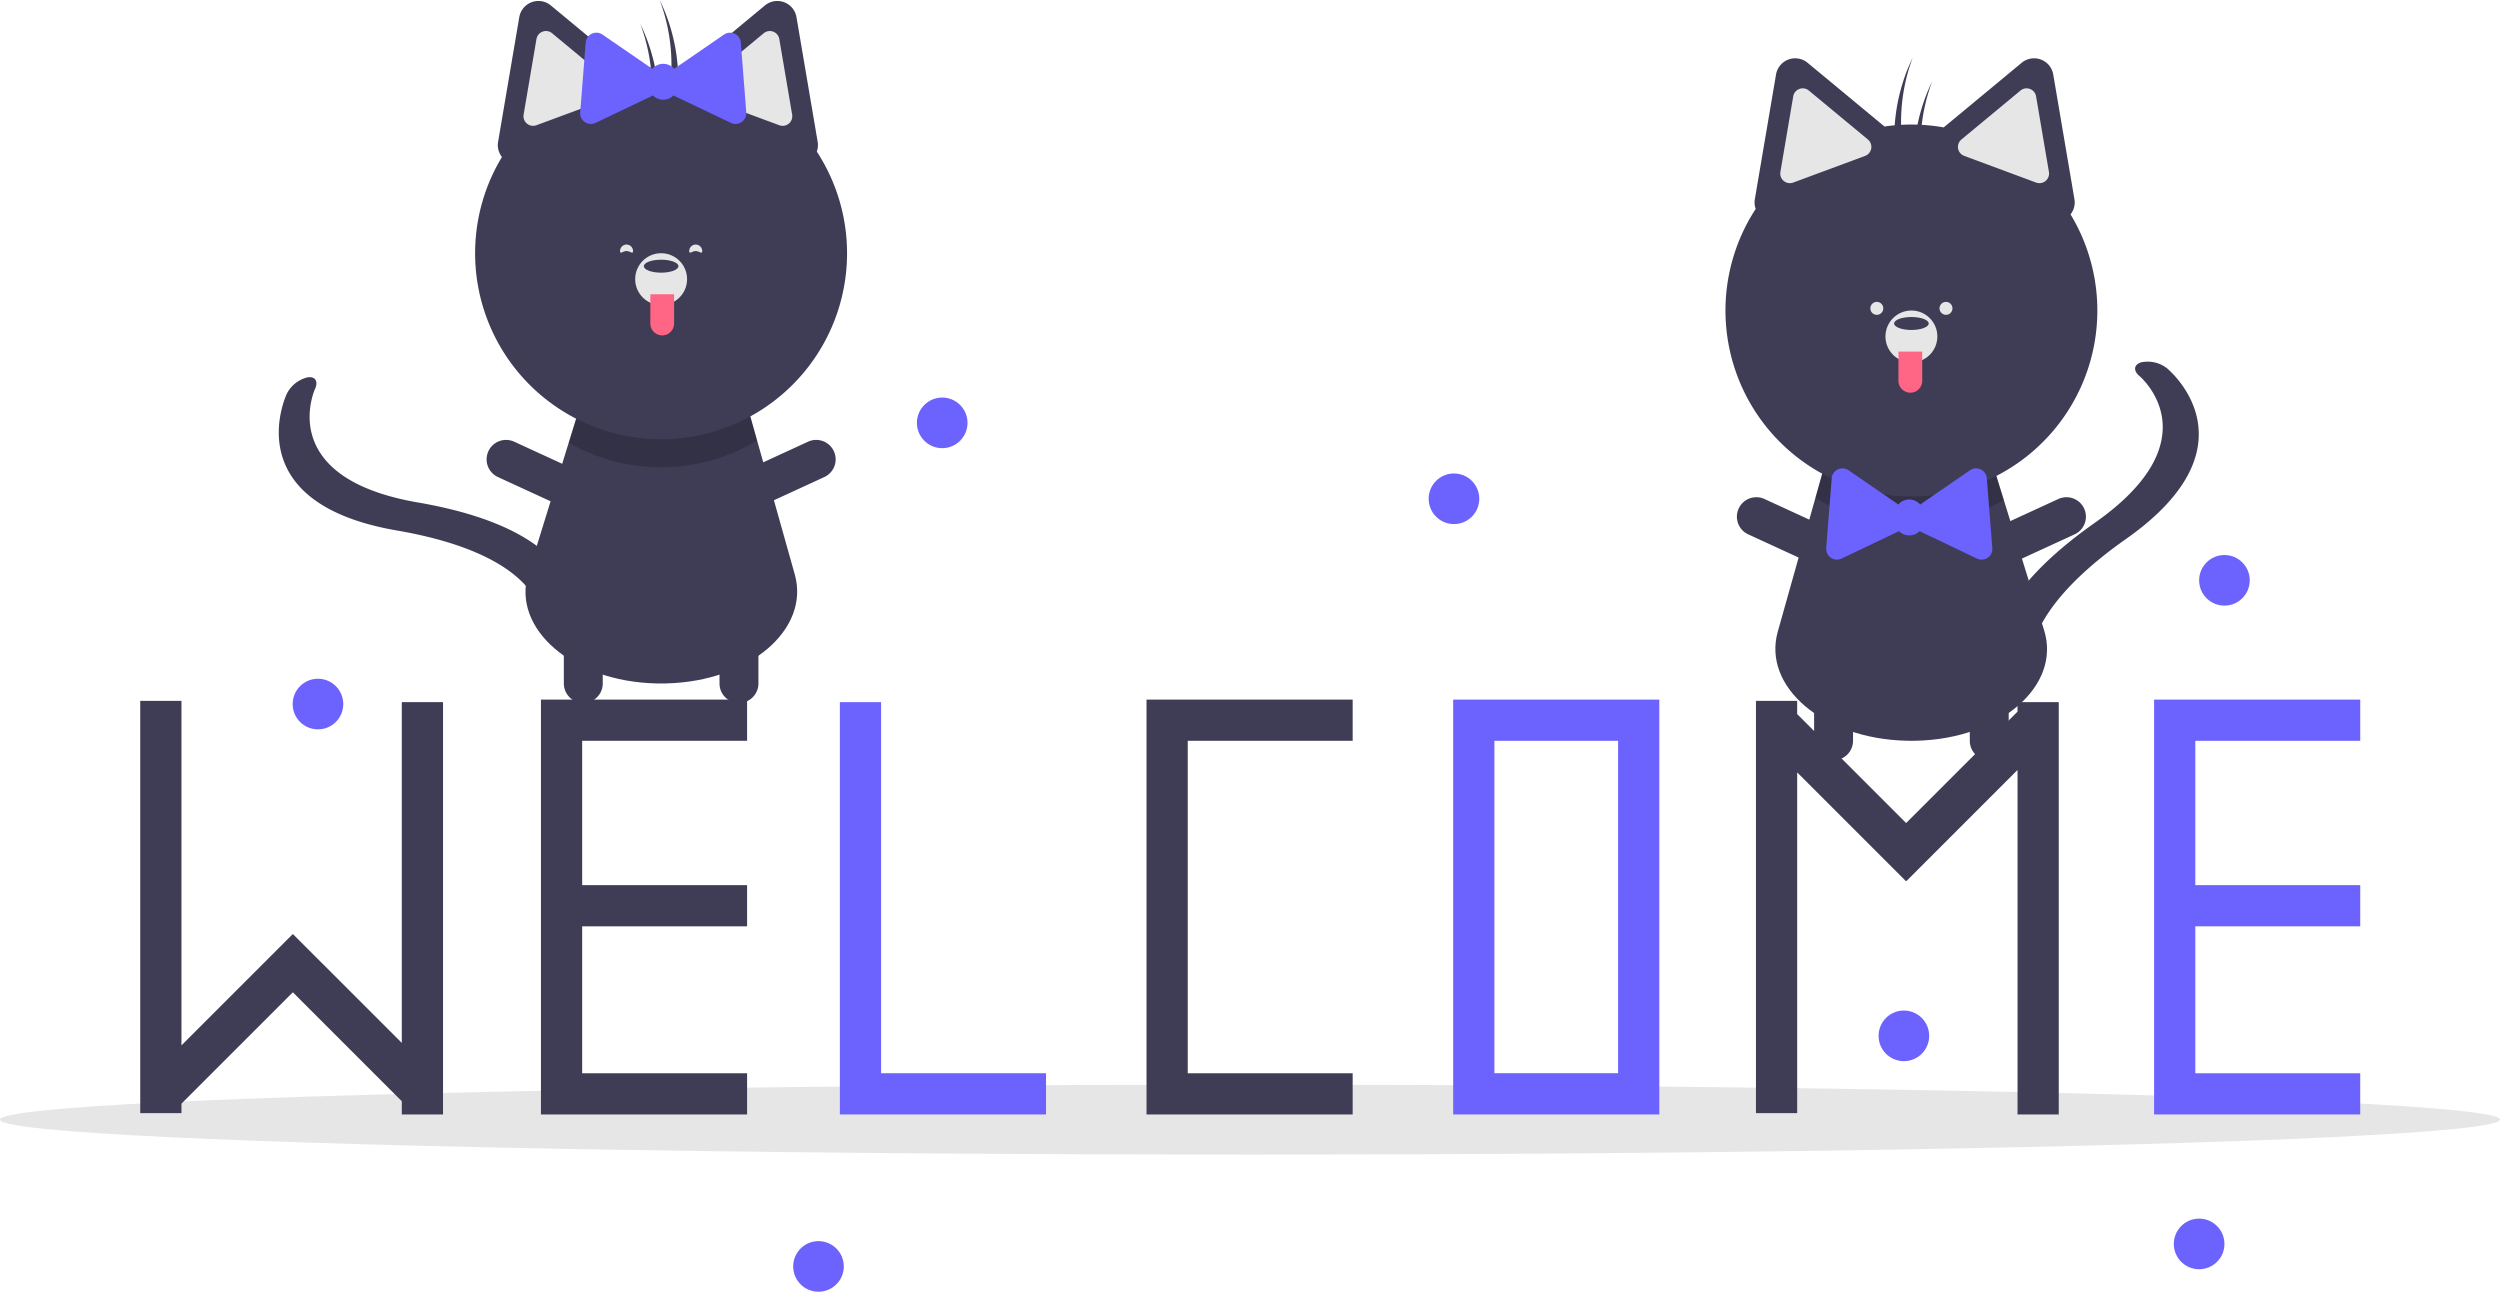 <svg xmlns="http://www.w3.org/2000/svg" width="477.303" height="246.62" viewBox="0 0 477.303 246.62">
  <g id="Group_12" data-name="Group 12" transform="translate(0 0)">
    <ellipse id="Ellipse_3" data-name="Ellipse 3" cx="238.652" cy="6.676" rx="238.652" ry="6.676" transform="translate(0 207.083)" fill="#e6e6e6"/>
    <path id="Path_20" data-name="Path 20" d="M813.715,438.165c-.3,0-.6.008-.908.008s-.607,0-.908-.008c-15.975-.363-27.554-10.345-24.607-20.818l7.187-25.548,1.816-6.464,32.2.549,1.957,6.324,7.7,24.892C841.414,427.63,829.835,437.8,813.715,438.165Z" transform="translate(-447.879 -296.741)" fill="#3f3d56"/>
    <path id="Path_21" data-name="Path 21" d="M837.046,392.208a35.54,35.54,0,0,1-35.971-.409l1.816-6.464,32.2.549Z" transform="translate(-454.476 -296.741)" opacity="0.2"/>
    <path id="Path_22" data-name="Path 22" d="M865.089,401.334c1.391-5.184,5.962-12.662,18.783-21.678,22.359-15.727,9.021-27.519,8.443-28.013-1.212-1.036-1.033-2.2.416-2.6a6.026,6.026,0,0,1,4.85,1.129c.724.6,17.426,14.862-7.8,32.605-22.706,15.971-17.878,26.4-17.823,26.5.609,1.115-.367,2.007-2.181,2s-3.779-.925-4.389-2.039C865.254,409,863.794,406.159,865.089,401.334Z" transform="translate(-483.877 -279.879)" fill="#3f3d56"/>
    <path id="Path_23" data-name="Path 23" d="M804.329,470.378a3.715,3.715,0,0,1-3.715-3.715v-16.1a3.715,3.715,0,1,1,7.43,0v16.1a3.715,3.715,0,0,1-3.715,3.715Z" transform="translate(-454.262 -325.231)" fill="#3f3d56"/>
    <path id="Path_24" data-name="Path 24" d="M794.867,409.133a3.715,3.715,0,0,1-4.928,1.822l-14.625-6.729a3.715,3.715,0,0,1,3.106-6.75l14.625,6.729a3.715,3.715,0,0,1,1.822,4.928Z" transform="translate(-441.542 -302.206)" fill="#3f3d56"/>
    <path id="Path_25" data-name="Path 25" d="M856.535,409.133a3.715,3.715,0,0,0,4.928,1.822l14.625-6.729a3.715,3.715,0,0,0-3.106-6.75l-14.625,6.729A3.715,3.715,0,0,0,856.535,409.133Z" transform="translate(-480.004 -302.206)" fill="#3f3d56"/>
    <path id="Path_26" data-name="Path 26" d="M859.692,470.378a3.715,3.715,0,0,0,3.715-3.715v-16.1a3.715,3.715,0,1,0-7.43,0v16.1a3.715,3.715,0,0,0,3.715,3.715Z" transform="translate(-479.903 -325.231)" fill="#3f3d56"/>
    <path id="Path_27" data-name="Path 27" d="M834.984,270.841a3.654,3.654,0,0,0,.737-2.9l-2.022-11.9-2.022-11.9a3.711,3.711,0,0,0-6.027-2.236l-9.291,7.7-5.6,4.638a35.268,35.268,0,0,0-11.3-.17l-5.392-4.468-9.29-7.7a3.711,3.711,0,0,0-6.027,2.236l-2.022,11.9-2.022,11.9a3.675,3.675,0,0,0,.162,1.865,35.5,35.5,0,1,0,60.111,1.039Z" transform="translate(-439.669 -229.919)" fill="#3f3d56"/>
    <path id="Path_28" data-name="Path 28" d="M792.866,251.728a1.851,1.851,0,0,0-.645.117,1.819,1.819,0,0,0-1.173,1.415L788.6,267.685a1.837,1.837,0,0,0,2.451,2.031l13.718-5.089a1.837,1.837,0,0,0,.533-3.137h0l-11.266-9.336a1.821,1.821,0,0,0-1.166-.425Z" transform="translate(-448.684 -234.861)" fill="#e6e6e6"/>
    <path id="Path_29" data-name="Path 29" d="M864.868,251.728a1.821,1.821,0,0,0-1.166.425l-11.266,9.336a1.837,1.837,0,0,0,.533,3.137l13.718,5.089a1.837,1.837,0,0,0,2.451-2.031l-2.452-14.425a1.819,1.819,0,0,0-1.173-1.415A1.851,1.851,0,0,0,864.868,251.728Z" transform="translate(-477.955 -234.861)" fill="#e6e6e6"/>
    <circle id="Ellipse_4" data-name="Ellipse 4" cx="4.954" cy="4.954" r="4.954" transform="translate(359.974 59.285)" fill="#e6e6e6"/>
    <ellipse id="Ellipse_5" data-name="Ellipse 5" cx="3.302" cy="1.238" rx="3.302" ry="1.238" transform="translate(361.625 60.523)" fill="#3f3d56"/>
    <path id="Path_30" data-name="Path 30" d="M675.14,125.04h4.541v5.573a2.27,2.27,0,0,1-2.27,2.27h0a2.27,2.27,0,0,1-2.27-2.27V125.04Z" transform="translate(-312.689 -57.912)" fill="#ff6584"/>
    <path id="Path_31" data-name="Path 31" d="M832.67,240.69c-.238.494-.469.993-.687,1.5a35.334,35.334,0,0,0-2.5,18.974c.465-.674.953-1.377,1.45-2.087a35.311,35.311,0,0,1,1.733-18.389Z" transform="translate(-467.466 -229.749)" fill="#3f3d56"/>
    <path id="Path_32" data-name="Path 32" d="M839.59,249.148c-.238.494-.469.993-.687,1.5a35.334,35.334,0,0,0-2.5,18.974c.465-.674.953-1.377,1.45-2.087a35.312,35.312,0,0,1,1.734-18.39Z" transform="translate(-470.671 -233.666)" fill="#3f3d56"/>
    <path id="Path_33" data-name="Path 33" d="M836.618,402.082l-.523-6.656-.523-6.656a2.054,2.054,0,0,0-3.21-1.532l-5.5,3.781-4.018,2.761a2.736,2.736,0,0,0-4.16,0l-4.018-2.761-5.5-3.781a2.054,2.054,0,0,0-3.21,1.532l-.523,6.656-.523,6.656a2.054,2.054,0,0,0,2.932,2.014l6.026-2.875,4.951-2.362a2.739,2.739,0,0,0,3.9,0l4.951,2.362,6.026,2.875a2.054,2.054,0,0,0,2.931-2.014Z" transform="translate(-456.246 -297.455)" fill="#6c63ff"/>
    <circle id="Ellipse_6" data-name="Ellipse 6" cx="1.238" cy="1.238" r="1.238" transform="translate(357.085 57.634)" fill="#e6e6e6"/>
    <circle id="Ellipse_7" data-name="Ellipse 7" cx="1.238" cy="1.238" r="1.238" transform="translate(370.294 57.634)" fill="#e6e6e6"/>
    <path id="Path_34" data-name="Path 34" d="M367.329,417.785c.3,0,.6.008.908.008s.607,0,.908-.008c15.975-.363,27.554-10.345,24.607-20.818l-7.187-25.548-1.817-6.464-32.2.549-1.957,6.324-7.7,24.892C339.63,407.25,351.209,417.422,367.329,417.785Z" transform="translate(-242.014 -287.302)" fill="#3f3d56"/>
    <path id="Path_35" data-name="Path 35" d="M357.715,371.828a35.54,35.54,0,0,0,35.971-.409l-1.816-6.465-32.2.549Z" transform="translate(-249.135 -287.302)" opacity="0.2"/>
    <path id="Path_36" data-name="Path 36" d="M307.409,389.92c-3.475-4.09-10.807-8.893-26.252-11.556-26.938-4.647-19.928-21.012-19.618-21.706.652-1.455-.007-2.431-1.488-2.17a6.026,6.026,0,0,0-3.9,3.1c-.4.851-9.391,20.889,21.005,26.13,27.357,4.719,27.454,16.208,27.447,16.322-.073,1.268,1.191,1.657,2.825.87s3.02-2.453,3.095-3.721C310.539,396.917,310.645,393.728,307.409,389.92Z" transform="translate(-201.381 -282.435)" fill="#3f3d56"/>
    <path id="Path_37" data-name="Path 37" d="M415.056,450a3.715,3.715,0,0,0,3.715-3.715v-16.1a3.715,3.715,0,1,0-7.43,0v16.1A3.715,3.715,0,0,0,415.056,450Z" transform="translate(-273.971 -315.792)" fill="#3f3d56"/>
    <path id="Path_38" data-name="Path 38" d="M411.9,388.754a3.715,3.715,0,0,0,4.928,1.822l14.626-6.729a3.715,3.715,0,1,0-3.106-6.75l-14.625,6.729A3.715,3.715,0,0,0,411.9,388.754Z" transform="translate(-274.072 -292.768)" fill="#3f3d56"/>
    <path id="Path_39" data-name="Path 39" d="M350.231,388.754a3.715,3.715,0,0,1-4.928,1.822l-14.626-6.729a3.715,3.715,0,1,1,3.106-6.75l14.625,6.729A3.715,3.715,0,0,1,350.231,388.754Z" transform="translate(-235.611 -292.768)" fill="#3f3d56"/>
    <path id="Path_40" data-name="Path 40" d="M359.693,450a3.715,3.715,0,0,1-3.715-3.715v-16.1a3.715,3.715,0,1,1,7.43,0v16.1A3.715,3.715,0,0,1,359.693,450Z" transform="translate(-248.33 -315.792)" fill="#3f3d56"/>
    <path id="Path_41" data-name="Path 41" d="M389.667,249.423a3.674,3.674,0,0,0,.162-1.865l-2.022-11.9-2.022-11.9a3.711,3.711,0,0,0-6.027-2.236l-9.29,7.7-5.392,4.468a35.267,35.267,0,0,0-11.3.17l-5.6-4.638-9.29-7.7a3.711,3.711,0,0,0-6.027,2.236l-2.022,11.9-2.022,11.9a3.653,3.653,0,0,0,.737,2.9,35.506,35.506,0,1,0,60.111-1.039Z" transform="translate(-233.719 -220.481)" fill="#3f3d56"/>
    <path id="Path_42" data-name="Path 42" d="M416.758,231.773l-11.266,9.336h0a1.837,1.837,0,0,0,.533,3.137l13.718,5.089a1.837,1.837,0,0,0,2.451-2.031l-2.452-14.425a1.819,1.819,0,0,0-1.173-1.415,1.851,1.851,0,0,0-.645-.117A1.821,1.821,0,0,0,416.758,231.773Z" transform="translate(-270.955 -225.423)" fill="#e6e6e6"/>
    <path id="Path_43" data-name="Path 43" d="M345.277,231.465a1.819,1.819,0,0,0-1.173,1.415L341.653,247.3a1.837,1.837,0,0,0,2.451,2.031l13.718-5.089a1.837,1.837,0,0,0,.533-3.137l-11.266-9.336a1.821,1.821,0,0,0-1.166-.425A1.85,1.85,0,0,0,345.277,231.465Z" transform="translate(-241.684 -225.422)" fill="#e6e6e6"/>
    <circle id="Ellipse_8" data-name="Ellipse 8" cx="4.954" cy="4.954" r="4.954" transform="translate(121.27 48.344)" fill="#e6e6e6"/>
    <ellipse id="Ellipse_9" data-name="Ellipse 9" cx="3.302" cy="1.238" rx="3.302" ry="1.238" transform="translate(122.921 49.582)" fill="#3f3d56"/>
    <path id="Path_44" data-name="Path 44" d="M2.27,0h0a2.27,2.27,0,0,1,2.27,2.27V7.843H0V2.27A2.27,2.27,0,0,1,2.27,0Z" transform="translate(128.7 64.03) rotate(180)" fill="#ff6584"/>
    <path id="Path_45" data-name="Path 45" d="M390.066,220.31c.238.494.469.993.687,1.5a35.335,35.335,0,0,1,2.5,18.974c-.465-.674-.953-1.377-1.45-2.087A35.311,35.311,0,0,0,390.066,220.31Z" transform="translate(-264.118 -220.31)" fill="#3f3d56"/>
    <path id="Path_46" data-name="Path 46" d="M383.146,228.768c.238.494.469.993.687,1.5a35.335,35.335,0,0,1,2.5,18.974c-.465-.674-.953-1.377-1.45-2.087a35.312,35.312,0,0,0-1.734-18.389Z" transform="translate(-260.913 -224.228)" fill="#3f3d56"/>
    <path id="Path_47" data-name="Path 47" d="M361.8,247.141l.523-6.656.523-6.656a2.054,2.054,0,0,1,3.21-1.532l5.5,3.781,4.018,2.761a2.736,2.736,0,0,1,4.16,0l4.018-2.761,5.5-3.781a2.054,2.054,0,0,1,3.21,1.532l.523,6.656.523,6.656a2.054,2.054,0,0,1-2.932,2.014l-6.026-2.875-4.951-2.362a2.739,2.739,0,0,1-3.9,0l-4.951,2.362-6.026,2.875a2.054,2.054,0,0,1-2.931-2.014Z" transform="translate(-251.026 -225.695)" fill="#6c63ff"/>
    <path id="Path_48" data-name="Path 48" d="M400.575,308.524c0,.684.554,0,1.238,0s1.238.684,1.238,0a1.238,1.238,0,0,0-2.477,0Z" transform="translate(-268.985 -260.593)" fill="#e6e6e6"/>
    <path id="Path_49" data-name="Path 49" d="M378.446,308.524c0,.684-.554,0-1.238,0s-1.238.684-1.238,0a1.238,1.238,0,1,1,2.477,0Z" transform="translate(-257.589 -260.593)" fill="#e6e6e6"/>
    <path id="Path_50" data-name="Path 50" d="M447.095,256.66v-7.872H407.736V328h39.359v-7.872H415.608V256.66Z" transform="translate(-188.842 -115.225)" fill="#3f3d56"/>
    <path id="Path_51" data-name="Path 51" d="M672.253,469.1v79.209h39.359V469.1Zm31.487,71.338H680.125V476.97H703.74Z" transform="translate(-394.812 -335.536)" fill="#6c63ff"/>
    <path id="Path_52" data-name="Path 52" d="M306.553,320.551V249.705h-7.872v78.718H338.04v-7.872Z" transform="translate(-138.333 -115.65)" fill="#6c63ff"/>
    <path id="Path_53" data-name="Path 53" d="M231.735,256.66v-7.872H192.376V328h39.359v-7.872H200.248V292.083h31.487v-7.872H200.248V256.66Z" transform="translate(-89.098 -115.225)" fill="#3f3d56"/>
    <path id="Path_54" data-name="Path 54" d="M805.417,256.66v-7.872H766.058V328h39.359v-7.872H773.93V292.083h31.487v-7.872H773.93V256.66Z" transform="translate(-354.797 -115.225)" fill="#6c63ff"/>
    <path id="Path_55" data-name="Path 55" d="M99.808,249.493v65.059L79.053,293.8l-.047.048-.044-.044L57.744,315.018V249.247H49.872v78.718h7.872v-1.814L79.01,304.885l20.8,20.8v2.526h7.872V249.493Z" transform="translate(-23.098 -115.438)" fill="#3f3d56"/>
    <path id="Path_56" data-name="Path 56" d="M674.407,249.493v1.813l-21.266,21.266-20.8-20.8v-2.526H624.47v78.718h7.872V262.906L653.1,283.661l.048-.048.044.044,21.219-21.218v65.772h7.871V249.493Z" transform="translate(-289.221 -115.438)" fill="#3f3d56"/>
    <circle id="Ellipse_10" data-name="Ellipse 10" cx="4.832" cy="4.832" r="4.832" transform="translate(175.055 75.9)" fill="#6c63ff"/>
    <circle id="Ellipse_11" data-name="Ellipse 11" cx="4.832" cy="4.832" r="4.832" transform="translate(55.874 129.586)" fill="#6c63ff"/>
    <circle id="Ellipse_12" data-name="Ellipse 12" cx="4.832" cy="4.832" r="4.832" transform="translate(151.433 236.956)" fill="#6c63ff"/>
    <circle id="Ellipse_13" data-name="Ellipse 13" cx="4.832" cy="4.832" r="4.832" transform="translate(272.762 90.395)" fill="#6c63ff"/>
    <circle id="Ellipse_14" data-name="Ellipse 14" cx="4.832" cy="4.832" r="4.832" transform="translate(415.028 232.661)" fill="#6c63ff"/>
    <circle id="Ellipse_15" data-name="Ellipse 15" cx="4.832" cy="4.832" r="4.832" transform="translate(419.86 105.964)" fill="#6c63ff"/>
    <circle id="Ellipse_16" data-name="Ellipse 16" cx="4.832" cy="4.832" r="4.832" transform="translate(358.659 192.934)" fill="#6c63ff"/>
  </g>
</svg>
